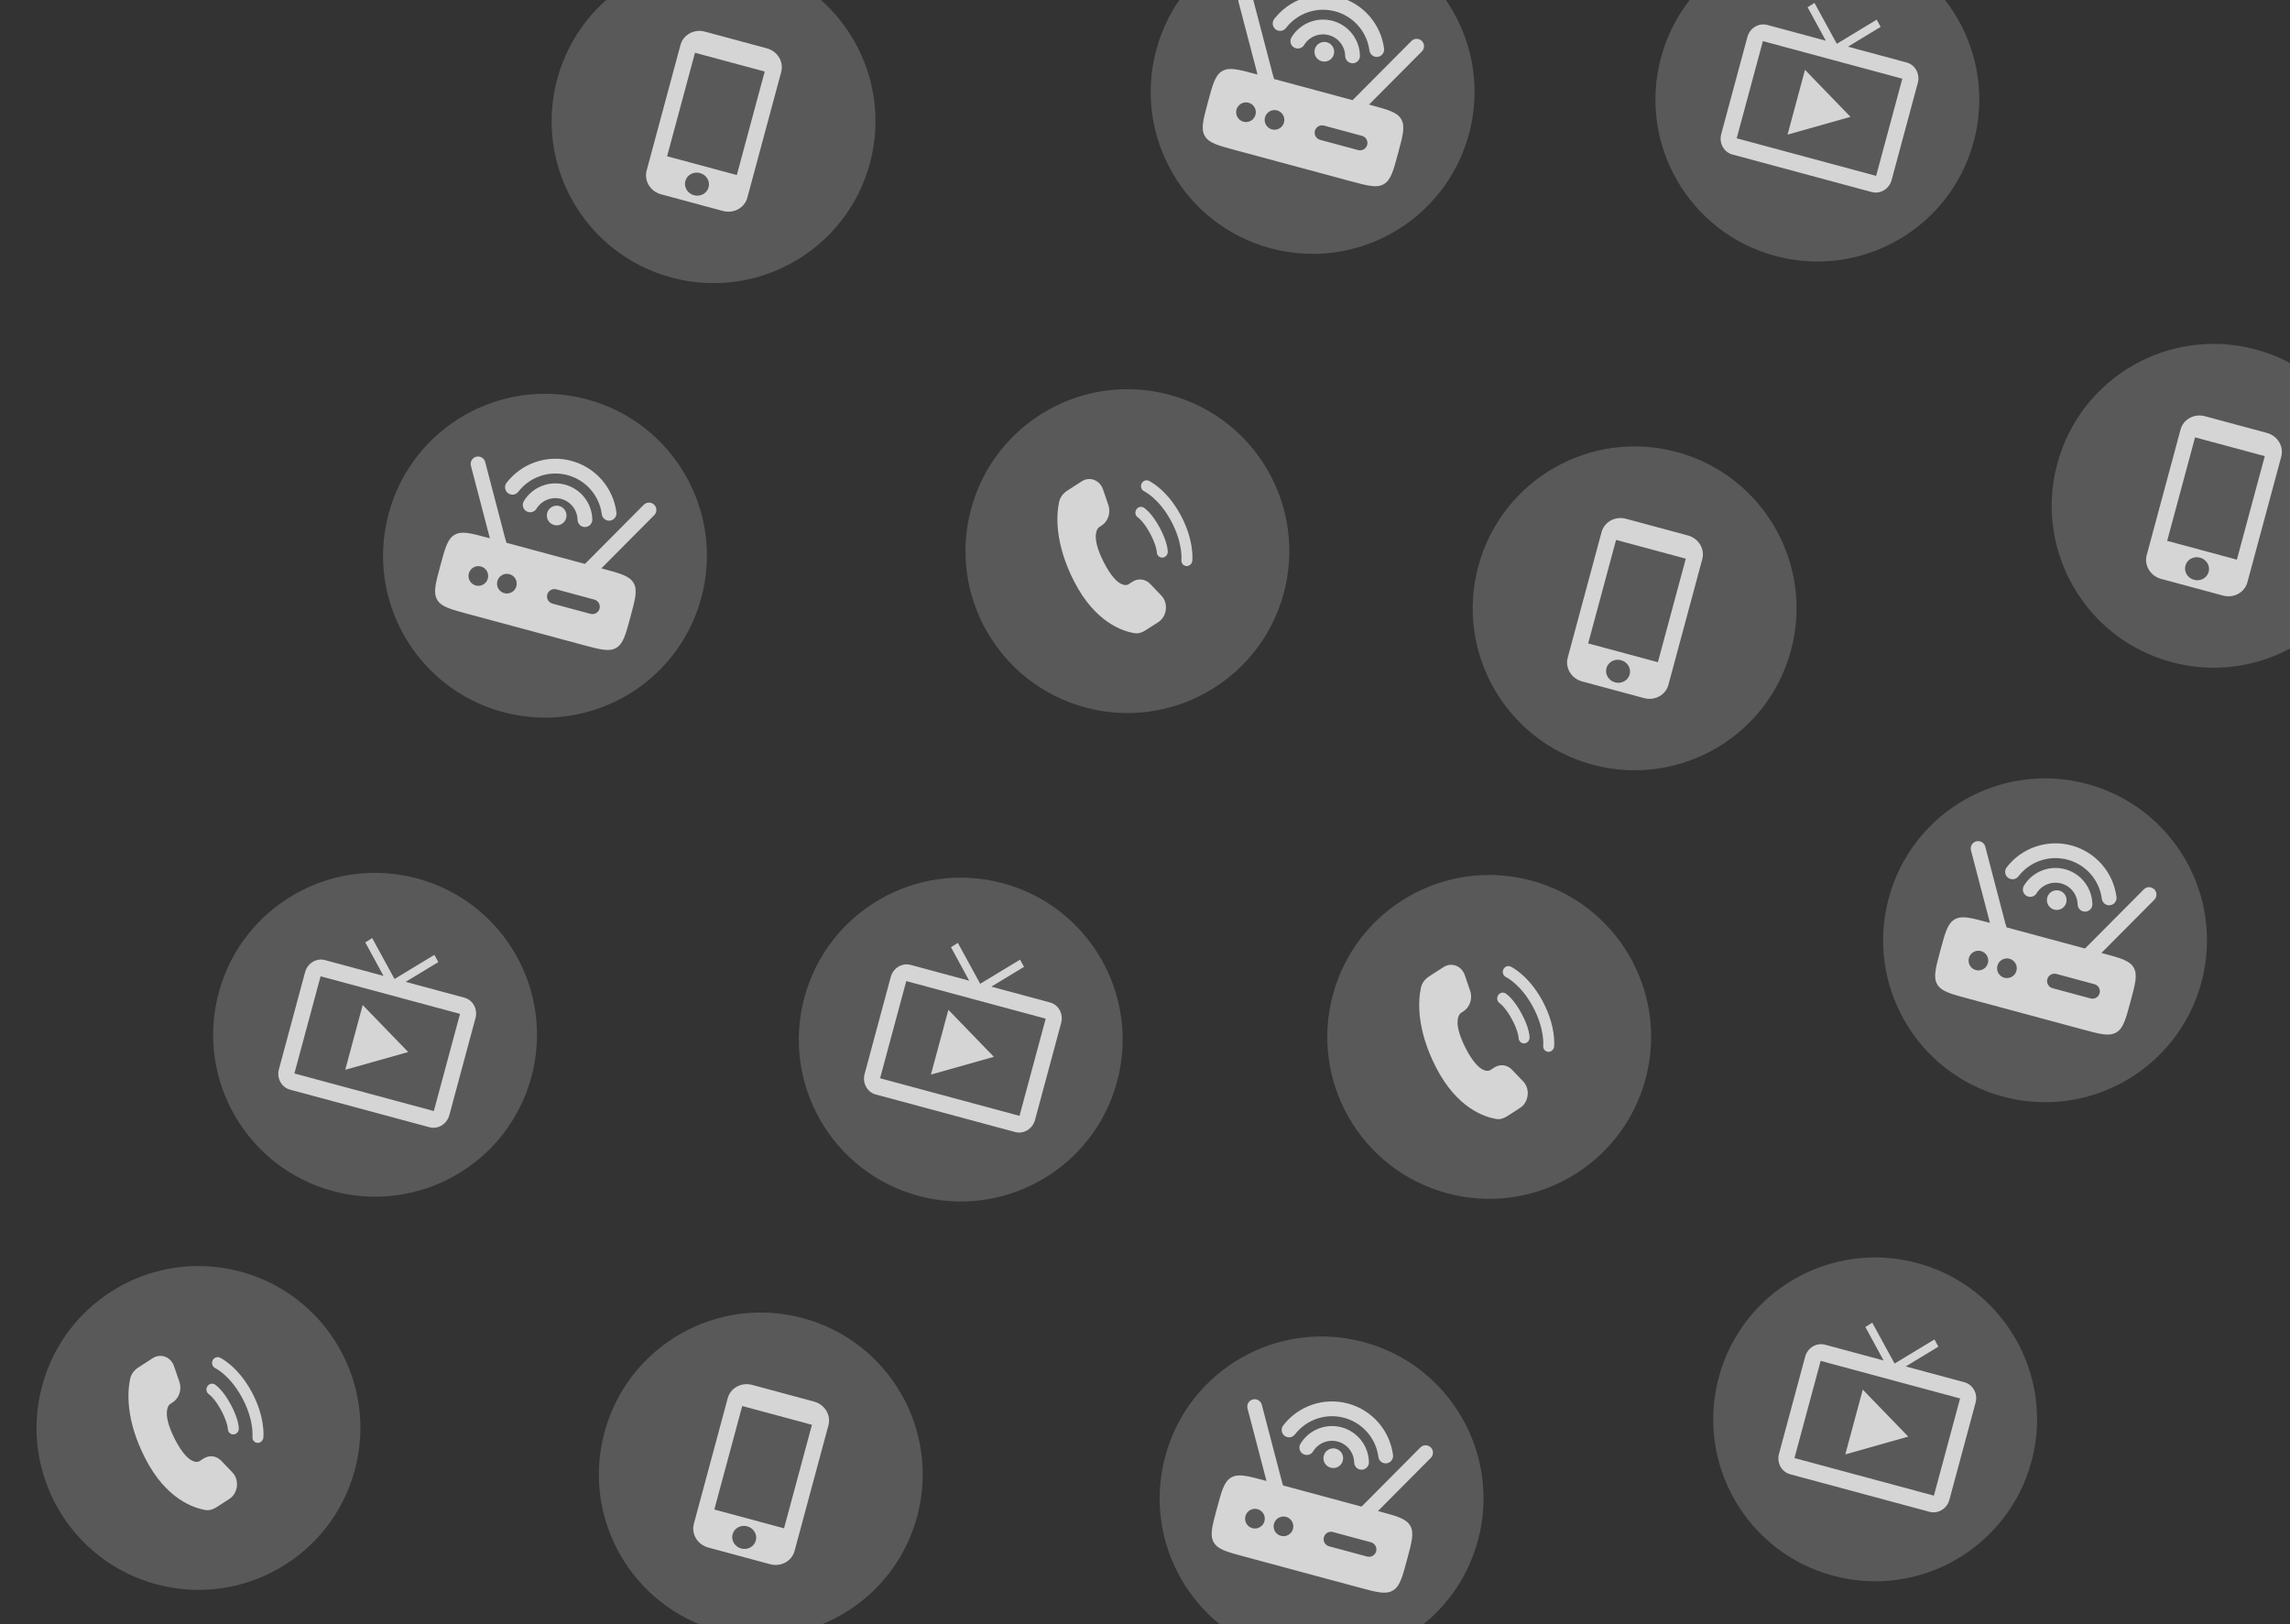 <svg width="516" height="366" viewBox="0 0 516 366" fill="none" xmlns="http://www.w3.org/2000/svg">
<rect x="0" y="0" width="516" height="366" fill="#333333" stroke="none"/>
<circle cx="498.792" cy="113.974" r="36.482" transform="rotate(15.084 498.792 113.974)" fill="#F4F4F5" fill-opacity="0.2"/>
<g clip-path="url(#clip0_184_39956)">
<path d="M510.792 97.551L496.829 93.788C495.672 93.476 494.444 93.616 493.415 94.176C492.386 94.737 491.641 95.672 491.343 96.777L483.71 125.099C483.412 126.204 483.586 127.387 484.194 128.389C484.802 129.391 485.793 130.129 486.95 130.441L500.913 134.204C502.071 134.516 503.299 134.376 504.328 133.815C505.356 133.255 506.102 132.319 506.399 131.215L514.033 102.892C514.331 101.788 514.156 100.604 513.549 99.603C512.941 98.601 511.949 97.863 510.792 97.551ZM494.381 130.656C492.932 130.266 492.064 128.834 492.436 127.452C492.809 126.069 494.279 125.268 495.728 125.658C497.177 126.048 498.045 127.48 497.673 128.863C497.3 130.246 495.83 131.047 494.381 130.656ZM504.031 126.109L488.323 121.875L494.609 98.551L510.318 102.784L504.031 126.109Z" fill="#F4F4F5" fill-opacity="0.8"/>
</g>
<circle cx="160.785" cy="27.312" r="36.482" transform="rotate(15.084 160.785 27.312)" fill="#F4F4F5" fill-opacity="0.2"/>
<g clip-path="url(#clip1_184_39956)">
<path d="M172.785 10.889L158.822 7.125C157.665 6.813 156.437 6.953 155.408 7.514C154.379 8.074 153.634 9.01 153.336 10.114L145.703 38.437C145.405 39.541 145.579 40.725 146.187 41.727C146.795 42.728 147.786 43.466 148.944 43.778L162.907 47.541C164.064 47.853 165.292 47.713 166.321 47.153C167.35 46.592 168.095 45.657 168.393 44.552L176.026 16.23C176.324 15.125 176.15 13.942 175.542 12.94C174.934 11.938 173.942 11.2 172.785 10.889ZM156.374 43.994C154.926 43.603 154.057 42.172 154.43 40.789C154.802 39.406 156.273 38.605 157.721 38.995C159.17 39.386 160.038 40.817 159.666 42.2C159.293 43.583 157.823 44.384 156.374 43.994ZM166.024 39.446L150.316 35.213L156.602 11.888L172.311 16.122L166.024 39.446Z" fill="#F4F4F5" fill-opacity="0.8"/>
</g>
<circle cx="254.036" cy="124.189" r="36.482" transform="rotate(15.084 254.036 124.189)" fill="#F4F4F5" fill-opacity="0.2"/>
<g clip-path="url(#clip2_184_39956)">
<path d="M255.165 131.089L254.228 131.694C254.228 131.694 251.998 133.129 248.706 126.682C245.414 120.236 247.644 118.801 247.644 118.801L248.236 118.419C249.69 117.481 250.332 115.521 249.745 113.804L248.546 110.295C247.819 108.169 245.542 107.301 243.74 108.462L240.51 110.541C239.617 111.118 238.892 111.978 238.652 113.088C238.041 115.925 237.558 122.252 242.017 130.989C246.749 140.253 252.992 142.254 255.649 142.682C256.49 142.819 257.326 142.546 258.07 142.067L260.995 140.182C262.971 138.91 263.32 135.912 261.688 134.211L259.152 131.562C258.081 130.445 256.463 130.253 255.166 131.088L255.165 131.089ZM257.21 109.002C257.35 108.689 257.601 108.443 257.909 108.318C258.218 108.194 258.558 108.201 258.855 108.337C258.892 108.356 259.016 108.417 259.08 108.452C259.206 108.518 259.382 108.619 259.598 108.752C260.03 109.024 260.624 109.44 261.312 110.033C262.687 111.22 264.431 113.118 265.997 115.997C267.562 118.878 268.234 121.429 268.512 123.283C268.65 124.211 268.69 124.961 268.694 125.495C268.696 125.763 268.688 126.031 268.669 126.299L268.663 126.353C268.627 126.697 268.462 127.016 268.205 127.24C267.948 127.464 267.62 127.576 267.29 127.552C266.965 127.521 266.668 127.357 266.465 127.096C266.261 126.834 266.167 126.496 266.203 126.156C266.22 125.964 266.226 125.77 266.221 125.577C266.213 124.961 266.162 124.348 266.069 123.742C265.832 122.159 265.245 119.903 263.837 117.311C262.43 114.719 260.88 113.049 259.707 112.036C259.259 111.646 258.784 111.291 258.286 110.974C258.132 110.879 257.976 110.789 257.817 110.704C257.52 110.566 257.289 110.31 257.175 109.992C257.062 109.673 257.074 109.318 257.209 109.002L257.21 109.002Z" fill="#F4F4F5" fill-opacity="0.8"/>
<path fill-rule="evenodd" clip-rule="evenodd" d="M256.02 114.847C256.105 114.7 256.217 114.572 256.349 114.47C256.48 114.367 256.63 114.292 256.788 114.249C256.946 114.206 257.11 114.196 257.27 114.219C257.431 114.242 257.584 114.298 257.722 114.383L257.727 114.386L257.731 114.389L257.743 114.396L257.772 114.415L257.852 114.472C258.228 114.756 258.579 115.074 258.901 115.421C259.547 116.114 260.391 117.199 261.284 118.844C262.177 120.488 262.64 121.806 262.881 122.745C263.001 123.215 263.064 123.588 263.097 123.858C263.115 123.999 263.128 124.141 263.135 124.284L263.134 124.32L263.135 124.334L263.134 124.339L263.135 124.341C263.135 124.341 263.134 124.345 261.899 124.38L263.134 124.345C263.13 124.682 262.999 125.007 262.77 125.25C262.541 125.494 262.232 125.637 261.909 125.648C261.586 125.66 261.275 125.539 261.041 125.312C260.808 125.084 260.672 124.769 260.661 124.432L260.661 124.415C260.628 124.094 260.571 123.778 260.491 123.468C260.304 122.744 259.921 121.622 259.125 120.156C258.328 118.691 257.606 117.778 257.108 117.245C256.895 117.016 256.665 116.805 256.42 116.613L256.406 116.602C256.132 116.427 255.938 116.144 255.866 115.815C255.793 115.486 255.848 115.139 256.02 114.847Z" fill="#F4F4F5" fill-opacity="0.8"/>
</g>
<circle cx="44.718" cy="321.772" r="36.482" transform="rotate(15.084 44.718 321.772)" fill="#F4F4F5" fill-opacity="0.2"/>
<g clip-path="url(#clip3_184_39956)">
<path d="M45.847 328.672L44.91 329.277C44.91 329.277 42.68 330.711 39.388 324.265C36.096 317.818 38.326 316.384 38.326 316.384L38.918 316.002C40.372 315.064 41.014 313.103 40.427 311.387L39.228 307.877C38.501 305.751 36.224 304.884 34.422 306.044L31.192 308.124C30.299 308.7 29.574 309.561 29.334 310.67C28.723 313.508 28.24 319.834 32.699 328.572C37.431 337.835 43.674 339.836 46.331 340.264C47.172 340.402 48.008 340.129 48.752 339.65L51.676 337.765C53.653 336.493 54.002 333.495 52.37 331.793L49.834 329.144C48.763 328.028 47.145 327.835 45.848 328.67L45.847 328.672ZM47.892 306.585C48.032 306.271 48.283 306.025 48.591 305.901C48.899 305.776 49.24 305.783 49.537 305.92C49.574 305.939 49.698 305.999 49.761 306.034C49.888 306.1 50.063 306.201 50.279 306.335C50.712 306.607 51.306 307.022 51.994 307.615C53.369 308.802 55.112 310.7 56.678 313.579C58.244 316.46 58.916 319.011 59.194 320.866C59.332 321.793 59.372 322.544 59.376 323.077C59.378 323.345 59.37 323.614 59.351 323.882L59.345 323.936C59.309 324.28 59.144 324.598 58.887 324.823C58.63 325.047 58.302 325.159 57.972 325.135C57.647 325.104 57.35 324.94 57.147 324.678C56.943 324.417 56.849 324.079 56.885 323.739C56.902 323.546 56.908 323.353 56.903 323.16C56.895 322.544 56.844 321.93 56.751 321.324C56.514 319.741 55.927 317.485 54.519 314.893C53.112 312.302 51.562 310.631 50.389 309.618C49.941 309.228 49.466 308.873 48.968 308.556C48.814 308.462 48.658 308.372 48.499 308.287C48.202 308.149 47.971 307.893 47.857 307.574C47.743 307.256 47.755 306.9 47.891 306.584L47.892 306.585Z" fill="#F4F4F5" fill-opacity="0.8"/>
<path fill-rule="evenodd" clip-rule="evenodd" d="M46.702 312.429C46.787 312.283 46.899 312.155 47.031 312.052C47.162 311.95 47.312 311.875 47.47 311.832C47.628 311.789 47.792 311.779 47.952 311.802C48.112 311.825 48.266 311.88 48.404 311.966L48.409 311.969L48.413 311.972L48.425 311.979L48.454 311.997L48.534 312.054C48.909 312.339 49.261 312.656 49.583 313.004C50.229 313.696 51.073 314.782 51.966 316.427C52.859 318.07 53.322 319.389 53.563 320.328C53.683 320.798 53.746 321.17 53.779 321.44C53.797 321.582 53.81 321.724 53.817 321.867L53.816 321.902L53.817 321.917L53.816 321.922L53.817 321.924C53.817 321.924 53.816 321.927 52.581 321.963L53.816 321.927C53.811 322.264 53.681 322.589 53.452 322.833C53.223 323.076 52.914 323.219 52.591 323.231C52.268 323.242 51.956 323.121 51.723 322.894C51.49 322.667 51.354 322.351 51.343 322.015L51.343 321.997C51.309 321.677 51.252 321.36 51.172 321.05C50.986 320.327 50.603 319.205 49.806 317.739C49.01 316.273 48.288 315.36 47.79 314.828C47.577 314.598 47.347 314.387 47.102 314.196L47.088 314.185C46.814 314.009 46.62 313.726 46.547 313.398C46.475 313.069 46.53 312.722 46.702 312.429Z" fill="#F4F4F5" fill-opacity="0.8"/>
</g>
<circle cx="335.561" cy="233.655" r="36.482" transform="rotate(15.084 335.561 233.655)" fill="#F4F4F5" fill-opacity="0.2"/>
<g clip-path="url(#clip4_184_39956)">
<path d="M336.69 240.555L335.752 241.16C335.752 241.16 333.523 242.595 330.231 236.148C326.939 229.701 329.169 228.267 329.169 228.267L329.76 227.885C331.215 226.947 331.857 224.987 331.27 223.27L330.071 219.761C329.344 217.635 327.067 216.767 325.265 217.927L322.034 220.007C321.142 220.583 320.417 221.444 320.177 222.553C319.566 225.391 319.082 231.717 323.542 240.455C328.274 249.719 334.517 251.719 337.174 252.148C338.015 252.285 338.851 252.012 339.594 251.533L342.519 249.648C344.496 248.376 344.844 245.378 343.213 243.677L340.676 241.027C339.605 239.911 337.988 239.718 336.69 240.554L336.69 240.555ZM338.735 218.468C338.874 218.155 339.126 217.909 339.434 217.784C339.742 217.66 340.082 217.666 340.38 217.803C340.417 217.822 340.54 217.882 340.604 217.917C340.731 217.984 340.906 218.085 341.122 218.218C341.554 218.49 342.149 218.906 342.837 219.498C344.212 220.686 345.955 222.583 347.521 225.463C349.087 228.344 349.759 230.894 350.037 232.749C350.175 233.676 350.214 234.427 350.219 234.961C350.221 235.229 350.213 235.497 350.194 235.765L350.188 235.819C350.151 236.163 349.987 236.482 349.73 236.706C349.473 236.93 349.144 237.042 348.815 237.018C348.49 236.987 348.193 236.823 347.989 236.561C347.785 236.3 347.691 235.962 347.727 235.622C347.745 235.429 347.751 235.236 347.746 235.043C347.738 234.427 347.687 233.814 347.594 233.208C347.356 231.625 346.77 229.369 345.361 226.777C343.954 224.185 342.405 222.515 341.231 221.501C340.784 221.111 340.309 220.756 339.81 220.439C339.657 220.345 339.501 220.255 339.342 220.17C339.044 220.032 338.814 219.776 338.7 219.457C338.586 219.139 338.598 218.783 338.734 218.468L338.735 218.468Z" fill="#F4F4F5" fill-opacity="0.8"/>
<path fill-rule="evenodd" clip-rule="evenodd" d="M337.545 224.313C337.63 224.166 337.742 224.038 337.873 223.936C338.005 223.833 338.154 223.758 338.312 223.715C338.471 223.672 338.634 223.662 338.795 223.685C338.955 223.708 339.109 223.764 339.247 223.849L339.251 223.852L339.256 223.855L339.268 223.862L339.297 223.881L339.376 223.938C339.752 224.222 340.103 224.54 340.426 224.887C341.072 225.579 341.916 226.665 342.809 228.31C343.702 229.954 344.165 231.272 344.406 232.211C344.526 232.681 344.589 233.054 344.621 233.323C344.64 233.465 344.653 233.607 344.66 233.75L344.659 233.786L344.66 233.8L344.658 233.805L344.659 233.807C344.659 233.807 344.659 233.811 343.424 233.846L344.659 233.811C344.654 234.148 344.524 234.473 344.295 234.716C344.066 234.96 343.757 235.103 343.434 235.114C343.111 235.125 342.799 235.005 342.566 234.777C342.333 234.55 342.196 234.235 342.186 233.898L342.186 233.88C342.152 233.56 342.095 233.244 342.015 232.934C341.829 232.21 341.446 231.088 340.649 229.622C339.853 228.157 339.131 227.244 338.632 226.711C338.42 226.482 338.19 226.27 337.945 226.079L337.931 226.068C337.657 225.893 337.462 225.61 337.39 225.281C337.318 224.952 337.373 224.605 337.545 224.313Z" fill="#F4F4F5" fill-opacity="0.8"/>
</g>
<circle cx="216.483" cy="234.255" r="36.482" transform="rotate(15.084 216.483 234.255)" fill="#F4F4F5" fill-opacity="0.2"/>
<g clip-path="url(#clip5_184_39956)">
<path d="M213.695 227.548L209.761 242.145L223.945 238.139L213.695 227.548ZM236.607 225.894L223.377 222.328L230.737 217.872L229.847 216.243L220.898 221.66L220.846 221.646L215.832 212.465L214.278 213.436L218.385 220.983L205.19 217.426C203.27 216.909 201.257 218.128 200.716 220.135L194.814 242.031C194.273 244.039 195.401 246.104 197.321 246.622L228.738 255.089C230.658 255.606 232.671 254.388 233.212 252.38L239.114 230.484C239.655 228.477 238.527 226.411 236.607 225.894ZM229.722 251.44L198.305 242.972L204.206 221.076L235.623 229.543L229.722 251.44Z" fill="#F4F4F5" fill-opacity="0.8"/>
</g>
<circle cx="422.521" cy="319.837" r="36.482" transform="rotate(15.084 422.521 319.837)" fill="#F4F4F5" fill-opacity="0.2"/>
<g clip-path="url(#clip6_184_39956)">
<path d="M419.733 313.13L415.799 327.727L429.984 323.721L419.733 313.13ZM442.645 311.476L429.415 307.91L436.775 303.454L435.885 301.825L426.936 307.242L426.884 307.228L421.87 298.048L420.316 299.018L424.423 306.565L411.228 303.008C409.308 302.491 407.295 303.71 406.754 305.717L400.852 327.613C400.311 329.621 401.44 331.686 403.359 332.204L434.776 340.671C436.696 341.188 438.709 339.97 439.25 337.962L445.152 316.066C445.693 314.059 444.565 311.993 442.645 311.476ZM435.76 337.022L404.343 328.554L410.244 306.658L441.661 315.125L435.76 337.022Z" fill="#F4F4F5" fill-opacity="0.8"/>
</g>
<circle cx="84.514" cy="233.175" r="36.482" transform="rotate(15.084 84.514 233.175)" fill="#F4F4F5" fill-opacity="0.2"/>
<g clip-path="url(#clip7_184_39956)">
<path d="M81.726 226.468L77.792 241.065L91.977 237.059L81.726 226.468ZM104.638 224.814L91.408 221.248L98.768 216.792L97.878 215.163L88.929 220.58L88.877 220.566L83.863 211.385L82.309 212.356L86.416 219.903L73.221 216.346C71.301 215.829 69.288 217.048 68.747 219.055L62.845 240.951C62.304 242.959 63.432 245.024 65.352 245.542L96.769 254.009C98.689 254.526 100.702 253.307 101.243 251.3L107.145 229.404C107.686 227.397 106.558 225.331 104.638 224.814ZM97.753 250.359L66.336 241.892L72.237 219.996L103.654 228.463L97.753 250.359Z" fill="#F4F4F5" fill-opacity="0.8"/>
</g>
<circle cx="460.807" cy="211.883" r="36.482" transform="rotate(15.084 460.807 211.883)" fill="#F4F4F5" fill-opacity="0.2"/>
<g clip-path="url(#clip8_184_39956)">
<path d="M465.894 193.724C463.881 193.182 461.752 193.249 459.777 193.916C457.802 194.584 456.069 195.822 454.797 197.475C454.664 197.648 454.498 197.793 454.308 197.903C454.119 198.012 453.909 198.082 453.693 198.111C453.476 198.139 453.256 198.124 453.044 198.067C452.833 198.011 452.635 197.913 452.462 197.779C452.289 197.646 452.143 197.48 452.034 197.291C451.925 197.101 451.854 196.892 451.826 196.675C451.798 196.458 451.813 196.238 451.869 196.027C451.926 195.816 452.024 195.618 452.157 195.444C453.83 193.27 456.111 191.641 458.71 190.762C461.309 189.884 464.111 189.796 466.76 190.51C469.409 191.224 471.787 192.708 473.592 194.773C475.398 196.839 476.551 199.393 476.904 202.114C476.961 202.552 476.842 202.994 476.573 203.344C476.304 203.694 475.907 203.922 475.469 203.979C475.031 204.036 474.589 203.917 474.239 203.648C473.89 203.378 473.661 202.981 473.604 202.544C473.335 200.476 472.459 198.534 471.087 196.965C469.715 195.395 467.908 194.267 465.894 193.724Z" fill="#F4F4F5" fill-opacity="0.8"/>
<path d="M464.453 199.08C463.411 198.799 462.306 198.864 461.303 199.264C460.301 199.664 459.455 200.378 458.892 201.299C458.663 201.676 458.293 201.946 457.864 202.05C457.435 202.154 456.983 202.084 456.606 201.854C456.229 201.625 455.959 201.255 455.855 200.826C455.75 200.397 455.821 199.945 456.05 199.568C456.988 198.032 458.397 196.841 460.068 196.174C461.74 195.507 463.582 195.4 465.319 195.868C467.056 196.336 468.595 197.355 469.704 198.771C470.814 200.188 471.434 201.926 471.473 203.724C471.482 204.166 471.316 204.592 471.01 204.911C470.704 205.229 470.285 205.413 469.844 205.422C469.403 205.431 468.976 205.265 468.657 204.959C468.339 204.654 468.155 204.234 468.146 203.793C468.123 202.714 467.75 201.671 467.084 200.822C466.419 199.972 465.495 199.361 464.453 199.08Z" fill="#F4F4F5" fill-opacity="0.8"/>
<path d="M465.583 203.405C465.43 203.973 465.057 204.457 464.547 204.751C464.037 205.044 463.432 205.123 462.864 204.97C462.295 204.817 461.811 204.444 461.518 203.934C461.225 203.424 461.146 202.819 461.299 202.251C461.452 201.683 461.824 201.199 462.334 200.905C462.844 200.612 463.45 200.533 464.018 200.686C464.586 200.839 465.07 201.212 465.364 201.722C465.657 202.232 465.736 202.837 465.583 203.405Z" fill="#F4F4F5" fill-opacity="0.8"/>
<path fill-rule="evenodd" clip-rule="evenodd" d="M447.324 190.737C447.204 190.319 446.925 189.965 446.548 189.75C446.17 189.535 445.724 189.476 445.303 189.586C444.883 189.696 444.522 189.966 444.298 190.338C444.075 190.711 444.005 191.156 444.105 191.579L448.391 207.962L448.099 207.884C444.059 206.795 442.042 206.251 440.448 207.168C438.855 208.085 438.311 210.103 437.222 214.143C436.133 218.183 435.589 220.201 436.506 221.794C437.423 223.388 439.441 223.931 443.481 225.02L469.185 231.948C473.225 233.037 475.243 233.581 476.837 232.664C478.43 231.747 478.974 229.729 480.063 225.689C481.152 221.649 481.695 219.631 480.778 218.038C479.862 216.444 477.844 215.901 473.804 214.812L473.513 214.733L485.451 202.722C485.75 202.407 485.914 201.987 485.907 201.553C485.901 201.118 485.725 200.704 485.416 200.397C485.108 200.091 484.693 199.917 484.258 199.913C483.824 199.91 483.405 200.076 483.091 200.377L470.482 213.062L469.796 213.732L452.126 208.969L451.848 208.04L447.324 190.737ZM445.213 218.594C445.781 218.747 446.387 218.668 446.897 218.375C447.406 218.082 447.779 217.598 447.932 217.029C448.085 216.461 448.006 215.856 447.713 215.346C447.42 214.836 446.935 214.463 446.367 214.31C445.799 214.157 445.194 214.236 444.684 214.529C444.174 214.823 443.801 215.307 443.648 215.875C443.495 216.443 443.574 217.049 443.867 217.559C444.161 218.069 444.645 218.441 445.213 218.594ZM454.358 218.761C454.205 219.329 453.833 219.813 453.323 220.107C452.813 220.4 452.207 220.479 451.639 220.326C451.071 220.173 450.587 219.8 450.293 219.29C450 218.78 449.921 218.175 450.074 217.607C450.227 217.039 450.6 216.555 451.11 216.261C451.62 215.968 452.225 215.889 452.794 216.042C453.362 216.195 453.846 216.568 454.139 217.078C454.433 217.588 454.511 218.193 454.358 218.761ZM463.359 219.464C462.933 219.349 462.479 219.408 462.097 219.628C461.714 219.849 461.435 220.212 461.32 220.638C461.205 221.064 461.264 221.518 461.484 221.9C461.704 222.283 462.067 222.562 462.493 222.677L471.062 224.986C471.488 225.101 471.942 225.042 472.324 224.822C472.707 224.602 472.986 224.239 473.101 223.813C473.216 223.387 473.157 222.933 472.937 222.55C472.717 222.168 472.354 221.888 471.928 221.773L463.359 219.464Z" fill="#F4F4F5" fill-opacity="0.8"/>
</g>
<circle cx="122.8" cy="125.221" r="36.482" transform="rotate(15.084 122.8 125.221)" fill="#F4F4F5" fill-opacity="0.2"/>
<g clip-path="url(#clip9_184_39956)">
<path d="M127.888 107.062C125.875 106.519 123.746 106.586 121.77 107.254C119.795 107.921 118.062 109.16 116.79 110.812C116.657 110.985 116.491 111.131 116.302 111.24C116.112 111.349 115.903 111.42 115.686 111.448C115.469 111.476 115.249 111.462 115.038 111.405C114.827 111.348 114.629 111.25 114.456 111.117C114.282 110.984 114.137 110.817 114.028 110.628C113.919 110.438 113.848 110.229 113.82 110.012C113.791 109.796 113.806 109.575 113.863 109.364C113.92 109.153 114.018 108.955 114.151 108.782C115.824 106.607 118.104 104.978 120.703 104.1C123.303 103.221 126.104 103.134 128.753 103.848C131.402 104.561 133.78 106.045 135.586 108.111C137.392 110.176 138.544 112.731 138.898 115.452C138.955 115.889 138.836 116.332 138.566 116.681C138.297 117.031 137.9 117.259 137.462 117.316C137.025 117.373 136.582 117.254 136.233 116.985C135.883 116.716 135.655 116.319 135.598 115.881C135.329 113.813 134.453 111.872 133.08 110.302C131.708 108.732 129.901 107.605 127.888 107.062Z" fill="#F4F4F5" fill-opacity="0.8"/>
<path d="M126.447 112.417C125.405 112.137 124.299 112.201 123.297 112.601C122.294 113.001 121.448 113.715 120.886 114.636C120.656 115.013 120.286 115.283 119.858 115.388C119.429 115.492 118.976 115.421 118.599 115.192C118.222 114.962 117.952 114.592 117.848 114.164C117.744 113.735 117.814 113.282 118.044 112.905C118.981 111.369 120.391 110.179 122.062 109.512C123.733 108.845 125.575 108.737 127.312 109.206C129.05 109.674 130.588 110.692 131.698 112.109C132.807 113.525 133.428 115.263 133.466 117.062C133.476 117.503 133.309 117.93 133.003 118.248C132.698 118.567 132.278 118.75 131.837 118.76C131.396 118.769 130.969 118.602 130.651 118.296C130.332 117.991 130.148 117.571 130.139 117.13C130.116 116.051 129.743 115.009 129.078 114.159C128.412 113.309 127.489 112.698 126.447 112.417Z" fill="#F4F4F5" fill-opacity="0.8"/>
<path d="M127.576 116.743C127.423 117.311 127.051 117.795 126.541 118.088C126.031 118.382 125.425 118.461 124.857 118.307C124.289 118.154 123.805 117.782 123.511 117.272C123.218 116.762 123.139 116.156 123.292 115.588C123.445 115.02 123.818 114.536 124.328 114.243C124.838 113.949 125.443 113.87 126.012 114.023C126.58 114.176 127.064 114.549 127.357 115.059C127.651 115.569 127.729 116.175 127.576 116.743Z" fill="#F4F4F5" fill-opacity="0.8"/>
<path fill-rule="evenodd" clip-rule="evenodd" d="M109.317 104.074C109.197 103.656 108.919 103.302 108.541 103.087C108.164 102.872 107.717 102.814 107.297 102.923C106.876 103.033 106.516 103.303 106.292 103.676C106.068 104.048 105.999 104.493 106.099 104.916L110.384 121.3L110.093 121.221C106.053 120.133 104.035 119.589 102.442 120.506C100.848 121.423 100.304 123.44 99.215 127.48C98.126 131.52 97.583 133.538 98.5 135.131C99.416 136.725 101.434 137.269 105.474 138.358L131.179 145.285C135.219 146.374 137.236 146.918 138.83 146.001C140.424 145.084 140.967 143.066 142.056 139.027C143.145 134.987 143.689 132.969 142.772 131.375C141.855 129.782 139.837 129.238 135.797 128.149L135.506 128.071L147.444 116.059C147.743 115.744 147.907 115.324 147.901 114.89C147.894 114.456 147.718 114.041 147.41 113.735C147.102 113.428 146.686 113.255 146.252 113.251C145.817 113.247 145.398 113.413 145.085 113.714L132.476 126.399L131.789 127.069L114.12 122.307L113.842 121.377L109.317 104.074ZM107.206 131.932C107.774 132.085 108.38 132.006 108.89 131.712C109.4 131.419 109.772 130.935 109.926 130.367C110.079 129.799 110 129.193 109.706 128.683C109.413 128.173 108.929 127.801 108.361 127.647C107.793 127.494 107.187 127.573 106.677 127.867C106.167 128.16 105.795 128.644 105.641 129.212C105.488 129.78 105.567 130.386 105.861 130.896C106.154 131.406 106.638 131.778 107.206 131.932ZM116.352 132.099C116.199 132.667 115.826 133.151 115.316 133.444C114.806 133.738 114.2 133.817 113.632 133.663C113.064 133.51 112.58 133.138 112.287 132.628C111.993 132.118 111.914 131.512 112.068 130.944C112.221 130.376 112.593 129.892 113.103 129.599C113.613 129.305 114.219 129.226 114.787 129.379C115.355 129.533 115.839 129.905 116.132 130.415C116.426 130.925 116.505 131.531 116.352 132.099ZM125.353 132.801C124.927 132.687 124.472 132.746 124.09 132.966C123.708 133.186 123.428 133.549 123.313 133.975C123.198 134.401 123.258 134.855 123.478 135.238C123.698 135.62 124.061 135.9 124.487 136.015L133.055 138.324C133.481 138.439 133.935 138.38 134.318 138.159C134.7 137.939 134.98 137.576 135.095 137.15C135.209 136.724 135.15 136.27 134.93 135.887C134.71 135.505 134.347 135.226 133.921 135.111L125.353 132.801Z" fill="#F4F4F5" fill-opacity="0.8"/>
</g>
<circle cx="171.427" cy="332.251" r="36.482" transform="rotate(15.084 171.427 332.251)" fill="#F4F4F5" fill-opacity="0.2"/>
<g clip-path="url(#clip10_184_39956)">
<path d="M183.427 315.827L169.464 312.064C168.307 311.752 167.079 311.892 166.05 312.453C165.021 313.013 164.276 313.949 163.979 315.053L156.345 343.376C156.047 344.48 156.222 345.664 156.829 346.665C157.437 347.667 158.429 348.405 159.586 348.717L173.549 352.48C174.706 352.792 175.934 352.652 176.963 352.092C177.992 351.531 178.737 350.596 179.035 349.491L186.668 321.169C186.966 320.064 186.792 318.881 186.184 317.879C185.576 316.877 184.585 316.139 183.427 315.827ZM167.016 348.933C165.568 348.542 164.699 347.111 165.072 345.728C165.445 344.345 166.915 343.544 168.364 343.934C169.812 344.325 170.681 345.756 170.308 347.139C169.935 348.522 168.465 349.323 167.016 348.933ZM176.667 344.385L160.958 340.152L167.245 316.827L182.953 321.061L176.667 344.385Z" fill="#F4F4F5" fill-opacity="0.8"/>
</g>
<circle cx="409.504" cy="22.445" r="36.482" transform="rotate(15.084 409.504 22.445)" fill="#F4F4F5" fill-opacity="0.2"/>
<g clip-path="url(#clip11_184_39956)">
<path d="M406.717 15.738L402.782 30.335L416.967 26.329L406.717 15.738ZM429.628 14.084L416.398 10.518L423.758 6.062L422.868 4.433L413.92 9.85L413.867 9.836L408.853 0.655L407.3 1.626L411.406 9.173L398.211 5.616C396.292 5.099 394.278 6.318 393.737 8.325L387.836 30.221C387.295 32.228 388.423 34.294 390.343 34.812L421.76 43.279C423.679 43.796 425.693 42.577 426.234 40.57L432.135 18.674C432.676 16.667 431.548 14.601 429.628 14.084ZM422.743 39.63L391.326 31.162L397.228 9.266L428.645 17.733L422.743 39.63Z" fill="#F4F4F5" fill-opacity="0.8"/>
</g>
<circle cx="295.772" cy="20.718" r="36.482" transform="rotate(15.084 295.772 20.718)" fill="#F4F4F5" fill-opacity="0.2"/>
<g clip-path="url(#clip12_184_39956)">
<path d="M300.86 2.559C298.846 2.017 296.717 2.084 294.742 2.751C292.767 3.419 291.034 4.657 289.762 6.31C289.629 6.483 289.463 6.628 289.273 6.738C289.084 6.847 288.875 6.917 288.658 6.946C288.441 6.974 288.221 6.959 288.01 6.902C287.798 6.846 287.601 6.748 287.427 6.614C287.254 6.481 287.108 6.315 286.999 6.125C286.89 5.936 286.82 5.727 286.791 5.51C286.763 5.293 286.778 5.073 286.834 4.862C286.891 4.651 286.989 4.453 287.122 4.279C288.796 2.105 291.076 0.475 293.675 -0.403C296.274 -1.281 299.076 -1.369 301.725 -0.655C304.374 0.059 306.752 1.543 308.557 3.608C310.363 5.674 311.516 8.228 311.87 10.949C311.926 11.387 311.807 11.829 311.538 12.179C311.269 12.529 310.872 12.757 310.434 12.814C309.996 12.871 309.554 12.752 309.204 12.482C308.855 12.213 308.626 11.816 308.569 11.379C308.3 9.311 307.424 7.369 306.052 5.8C304.68 4.23 302.873 3.102 300.86 2.559Z" fill="#F4F4F5" fill-opacity="0.8"/>
<path d="M299.418 7.915C298.376 7.634 297.271 7.699 296.269 8.099C295.266 8.499 294.42 9.213 293.857 10.134C293.628 10.511 293.258 10.781 292.829 10.885C292.4 10.989 291.948 10.919 291.571 10.689C291.194 10.46 290.924 10.09 290.82 9.661C290.715 9.232 290.786 8.78 291.015 8.403C291.953 6.867 293.363 5.676 295.034 5.009C296.705 4.342 298.547 4.235 300.284 4.703C302.021 5.171 303.56 6.19 304.669 7.606C305.779 9.023 306.4 10.761 306.438 12.559C306.447 13.001 306.281 13.427 305.975 13.746C305.669 14.064 305.25 14.248 304.809 14.257C304.368 14.266 303.941 14.1 303.623 13.794C303.304 13.489 303.12 13.069 303.111 12.628C303.088 11.549 302.715 10.506 302.049 9.657C301.384 8.807 300.461 8.196 299.418 7.915Z" fill="#F4F4F5" fill-opacity="0.8"/>
<path d="M300.548 12.24C300.395 12.808 300.022 13.292 299.512 13.586C299.002 13.879 298.397 13.958 297.829 13.805C297.26 13.652 296.776 13.279 296.483 12.769C296.19 12.259 296.111 11.654 296.264 11.086C296.417 10.518 296.79 10.034 297.299 9.74C297.809 9.447 298.415 9.368 298.983 9.521C299.551 9.674 300.035 10.047 300.329 10.556C300.622 11.066 300.701 11.672 300.548 12.24Z" fill="#F4F4F5" fill-opacity="0.8"/>
<path fill-rule="evenodd" clip-rule="evenodd" d="M282.289 -0.428C282.169 -0.846 281.89 -1.2 281.513 -1.415C281.135 -1.63 280.689 -1.689 280.268 -1.579C279.848 -1.469 279.487 -1.199 279.264 -0.827C279.04 -0.454 278.97 -0.009 279.07 0.414L283.356 16.797L283.064 16.719C279.025 15.63 277.007 15.086 275.413 16.003C273.82 16.92 273.276 18.938 272.187 22.978C271.098 27.018 270.554 29.035 271.471 30.629C272.388 32.223 274.406 32.766 278.446 33.855L304.15 40.783C308.19 41.872 310.208 42.416 311.802 41.499C313.395 40.582 313.939 38.564 315.028 34.524C316.117 30.484 316.66 28.466 315.744 26.873C314.827 25.279 312.809 24.735 308.769 23.647L308.478 23.568L320.416 11.557C320.715 11.242 320.879 10.822 320.872 10.388C320.866 9.953 320.69 9.538 320.382 9.232C320.073 8.926 319.658 8.752 319.223 8.748C318.789 8.745 318.37 8.911 318.057 9.212L305.447 21.897L304.761 22.567L287.091 17.804L286.814 16.875L282.289 -0.428ZM280.178 27.429C280.746 27.582 281.352 27.503 281.862 27.21C282.372 26.916 282.744 26.433 282.897 25.864C283.05 25.296 282.971 24.691 282.678 24.181C282.385 23.671 281.901 23.298 281.332 23.145C280.764 22.992 280.159 23.071 279.649 23.364C279.139 23.658 278.766 24.142 278.613 24.71C278.46 25.278 278.539 25.884 278.832 26.393C279.126 26.904 279.61 27.276 280.178 27.429ZM289.323 27.596C289.17 28.164 288.798 28.648 288.288 28.942C287.778 29.235 287.172 29.314 286.604 29.161C286.036 29.008 285.552 28.635 285.258 28.125C284.965 27.616 284.886 27.01 285.039 26.442C285.192 25.874 285.565 25.39 286.075 25.096C286.585 24.803 287.191 24.724 287.759 24.877C288.327 25.03 288.811 25.403 289.104 25.913C289.398 26.422 289.476 27.028 289.323 27.596ZM298.324 28.299C297.898 28.184 297.444 28.243 297.062 28.463C296.679 28.683 296.4 29.047 296.285 29.473C296.17 29.899 296.229 30.353 296.449 30.735C296.669 31.118 297.032 31.397 297.459 31.512L306.027 33.821C306.453 33.936 306.907 33.877 307.29 33.657C307.672 33.437 307.951 33.074 308.066 32.648C308.181 32.222 308.122 31.767 307.902 31.385C307.682 31.003 307.319 30.723 306.893 30.608L298.324 28.299Z" fill="#F4F4F5" fill-opacity="0.8"/>
</g>
<circle cx="297.792" cy="337.643" r="36.482" transform="rotate(15.084 297.792 337.643)" fill="#F4F4F5" fill-opacity="0.2"/>
<g clip-path="url(#clip13_184_39956)">
<path d="M302.879 319.484C300.866 318.941 298.737 319.008 296.762 319.676C294.786 320.343 293.053 321.582 291.782 323.234C291.648 323.407 291.482 323.553 291.293 323.662C291.103 323.771 290.894 323.842 290.677 323.87C290.46 323.898 290.24 323.884 290.029 323.827C289.818 323.77 289.62 323.672 289.447 323.539C289.273 323.405 289.128 323.239 289.019 323.05C288.91 322.86 288.839 322.651 288.811 322.434C288.782 322.218 288.797 321.997 288.854 321.786C288.911 321.575 289.009 321.377 289.142 321.204C290.815 319.029 293.095 317.4 295.695 316.521C298.294 315.643 301.095 315.555 303.744 316.269C306.393 316.983 308.771 318.467 310.577 320.533C312.383 322.598 313.535 325.153 313.889 327.873C313.946 328.311 313.827 328.753 313.558 329.103C313.288 329.453 312.891 329.681 312.454 329.738C312.016 329.795 311.574 329.676 311.224 329.407C310.874 329.138 310.646 328.741 310.589 328.303C310.32 326.235 309.444 324.294 308.072 322.724C306.699 321.154 304.892 320.027 302.879 319.484Z" fill="#F4F4F5" fill-opacity="0.8"/>
<path d="M301.438 324.839C300.396 324.558 299.291 324.623 298.288 325.023C297.286 325.423 296.44 326.137 295.877 327.058C295.647 327.435 295.278 327.705 294.849 327.809C294.42 327.914 293.967 327.843 293.59 327.614C293.214 327.384 292.943 327.014 292.839 326.585C292.735 326.157 292.805 325.704 293.035 325.327C293.972 323.791 295.382 322.601 297.053 321.934C298.724 321.267 300.566 321.159 302.304 321.627C304.041 322.096 305.58 323.114 306.689 324.531C307.799 325.947 308.419 327.685 308.458 329.484C308.467 329.925 308.3 330.352 307.995 330.67C307.689 330.988 307.27 331.172 306.828 331.181C306.387 331.19 305.96 331.024 305.642 330.718C305.324 330.413 305.14 329.993 305.131 329.552C305.107 328.473 304.735 327.431 304.069 326.581C303.403 325.731 302.48 325.12 301.438 324.839Z" fill="#F4F4F5" fill-opacity="0.8"/>
<path d="M302.567 329.165C302.414 329.733 302.042 330.217 301.532 330.51C301.022 330.804 300.416 330.882 299.848 330.729C299.28 330.576 298.796 330.204 298.503 329.694C298.209 329.184 298.13 328.578 298.283 328.01C298.437 327.442 298.809 326.958 299.319 326.664C299.829 326.371 300.435 326.292 301.003 326.445C301.571 326.598 302.055 326.971 302.348 327.481C302.642 327.991 302.721 328.596 302.567 329.165Z" fill="#F4F4F5" fill-opacity="0.8"/>
<path fill-rule="evenodd" clip-rule="evenodd" d="M284.308 316.496C284.188 316.078 283.91 315.724 283.532 315.509C283.155 315.294 282.708 315.235 282.288 315.345C281.868 315.455 281.507 315.725 281.283 316.098C281.059 316.47 280.99 316.915 281.09 317.338L285.375 333.722L285.084 333.643C281.044 332.554 279.026 332.011 277.433 332.927C275.839 333.844 275.295 335.862 274.207 339.902C273.118 343.942 272.574 345.96 273.491 347.553C274.408 349.147 276.426 349.691 280.465 350.78L306.17 357.707C310.21 358.796 312.228 359.34 313.821 358.423C315.415 357.506 315.959 355.488 317.047 351.448C318.136 347.409 318.68 345.391 317.763 343.797C316.846 342.204 314.828 341.66 310.788 340.571L310.497 340.492L322.436 328.481C322.734 328.166 322.898 327.746 322.892 327.312C322.885 326.877 322.709 326.463 322.401 326.157C322.093 325.85 321.677 325.677 321.243 325.673C320.808 325.669 320.39 325.835 320.076 326.136L307.467 338.821L306.781 339.491L289.111 334.729L288.833 333.799L284.308 316.496ZM282.197 344.353C282.765 344.507 283.371 344.428 283.881 344.134C284.391 343.841 284.764 343.357 284.917 342.789C285.07 342.221 284.991 341.615 284.698 341.105C284.404 340.595 283.92 340.222 283.352 340.069C282.784 339.916 282.178 339.995 281.668 340.288C281.158 340.582 280.786 341.066 280.633 341.634C280.48 342.202 280.558 342.808 280.852 343.318C281.145 343.828 281.629 344.2 282.197 344.353ZM291.343 344.521C291.19 345.089 290.817 345.573 290.307 345.866C289.797 346.16 289.192 346.238 288.624 346.085C288.055 345.932 287.571 345.56 287.278 345.05C286.985 344.54 286.906 343.934 287.059 343.366C287.212 342.798 287.584 342.314 288.094 342.02C288.604 341.727 289.21 341.648 289.778 341.801C290.346 341.954 290.83 342.327 291.124 342.837C291.417 343.347 291.496 343.953 291.343 344.521ZM300.344 345.223C299.918 345.109 299.464 345.168 299.081 345.388C298.699 345.608 298.419 345.971 298.305 346.397C298.19 346.823 298.249 347.277 298.469 347.66C298.689 348.042 299.052 348.322 299.478 348.436L308.046 350.746C308.472 350.861 308.927 350.801 309.309 350.581C309.692 350.361 309.971 349.998 310.086 349.572C310.201 349.146 310.141 348.692 309.921 348.309C309.701 347.927 309.338 347.647 308.912 347.533L300.344 345.223Z" fill="#F4F4F5" fill-opacity="0.8"/>
</g>
<circle cx="368.329" cy="137.082" r="36.482" transform="rotate(15.084 368.329 137.082)" fill="#F4F4F5" fill-opacity="0.2"/>
<g clip-path="url(#clip14_184_39956)">
<path d="M380.329 120.659L366.366 116.896C365.209 116.584 363.981 116.724 362.952 117.284C361.923 117.845 361.178 118.78 360.88 119.885L353.247 148.207C352.949 149.312 353.123 150.495 353.731 151.497C354.339 152.499 355.33 153.237 356.488 153.548L370.451 157.312C371.608 157.624 372.836 157.484 373.865 156.923C374.894 156.363 375.639 155.427 375.937 154.323L383.57 126C383.868 124.895 383.693 123.712 383.086 122.71C382.478 121.709 381.486 120.971 380.329 120.659ZM363.918 153.764C362.469 153.374 361.601 151.942 361.974 150.559C362.346 149.177 363.817 148.376 365.265 148.766C366.714 149.156 367.582 150.588 367.21 151.971C366.837 153.353 365.367 154.155 363.918 153.764ZM373.568 149.217L357.86 144.983L364.146 121.659L379.855 125.892L373.568 149.217Z" fill="#F4F4F5" fill-opacity="0.8"/>
</g>
<defs>
<clipPath id="clip0_184_39956">
<rect width="43.384" height="41.412" fill="white" transform="translate(484.188 88.594) rotate(15.084)"/>
</clipPath>
<clipPath id="clip1_184_39956">
<rect width="43.384" height="41.412" fill="white" transform="translate(146.181 1.931) rotate(15.084)"/>
</clipPath>
<clipPath id="clip2_184_39956">
<rect width="39.44" height="41.412" fill="white" transform="translate(237.015 100.199) rotate(15.084)"/>
</clipPath>
<clipPath id="clip3_184_39956">
<rect width="39.44" height="41.412" fill="white" transform="translate(27.697 297.782) rotate(15.084)"/>
</clipPath>
<clipPath id="clip4_184_39956">
<rect width="39.44" height="41.412" fill="white" transform="translate(318.54 209.665) rotate(15.084)"/>
</clipPath>
<clipPath id="clip5_184_39956">
<rect width="43.384" height="45.355" fill="white" transform="translate(202.905 205.067) rotate(15.084)"/>
</clipPath>
<clipPath id="clip6_184_39956">
<rect width="43.384" height="45.355" fill="white" transform="translate(408.943 290.649) rotate(15.084)"/>
</clipPath>
<clipPath id="clip7_184_39956">
<rect width="43.384" height="45.355" fill="white" transform="translate(70.936 203.987) rotate(15.084)"/>
</clipPath>
<clipPath id="clip8_184_39956">
<rect width="53.243" height="53.243" fill="white" transform="translate(442.031 179.251) rotate(15.084)"/>
</clipPath>
<clipPath id="clip9_184_39956">
<rect width="53.243" height="53.243" fill="white" transform="translate(104.024 92.588) rotate(15.084)"/>
</clipPath>
<clipPath id="clip10_184_39956">
<rect width="43.384" height="41.412" fill="white" transform="translate(156.823 306.87) rotate(15.084)"/>
</clipPath>
<clipPath id="clip11_184_39956">
<rect width="43.384" height="45.355" fill="white" transform="translate(395.926 -6.743) rotate(15.084)"/>
</clipPath>
<clipPath id="clip12_184_39956">
<rect width="53.243" height="53.243" fill="white" transform="translate(276.996 -11.914) rotate(15.084)"/>
</clipPath>
<clipPath id="clip13_184_39956">
<rect width="53.243" height="53.243" fill="white" transform="translate(279.015 305.01) rotate(15.084)"/>
</clipPath>
<clipPath id="clip14_184_39956">
<rect width="43.384" height="41.412" fill="white" transform="translate(353.725 111.702) rotate(15.084)"/>
</clipPath>
</defs>
</svg>
